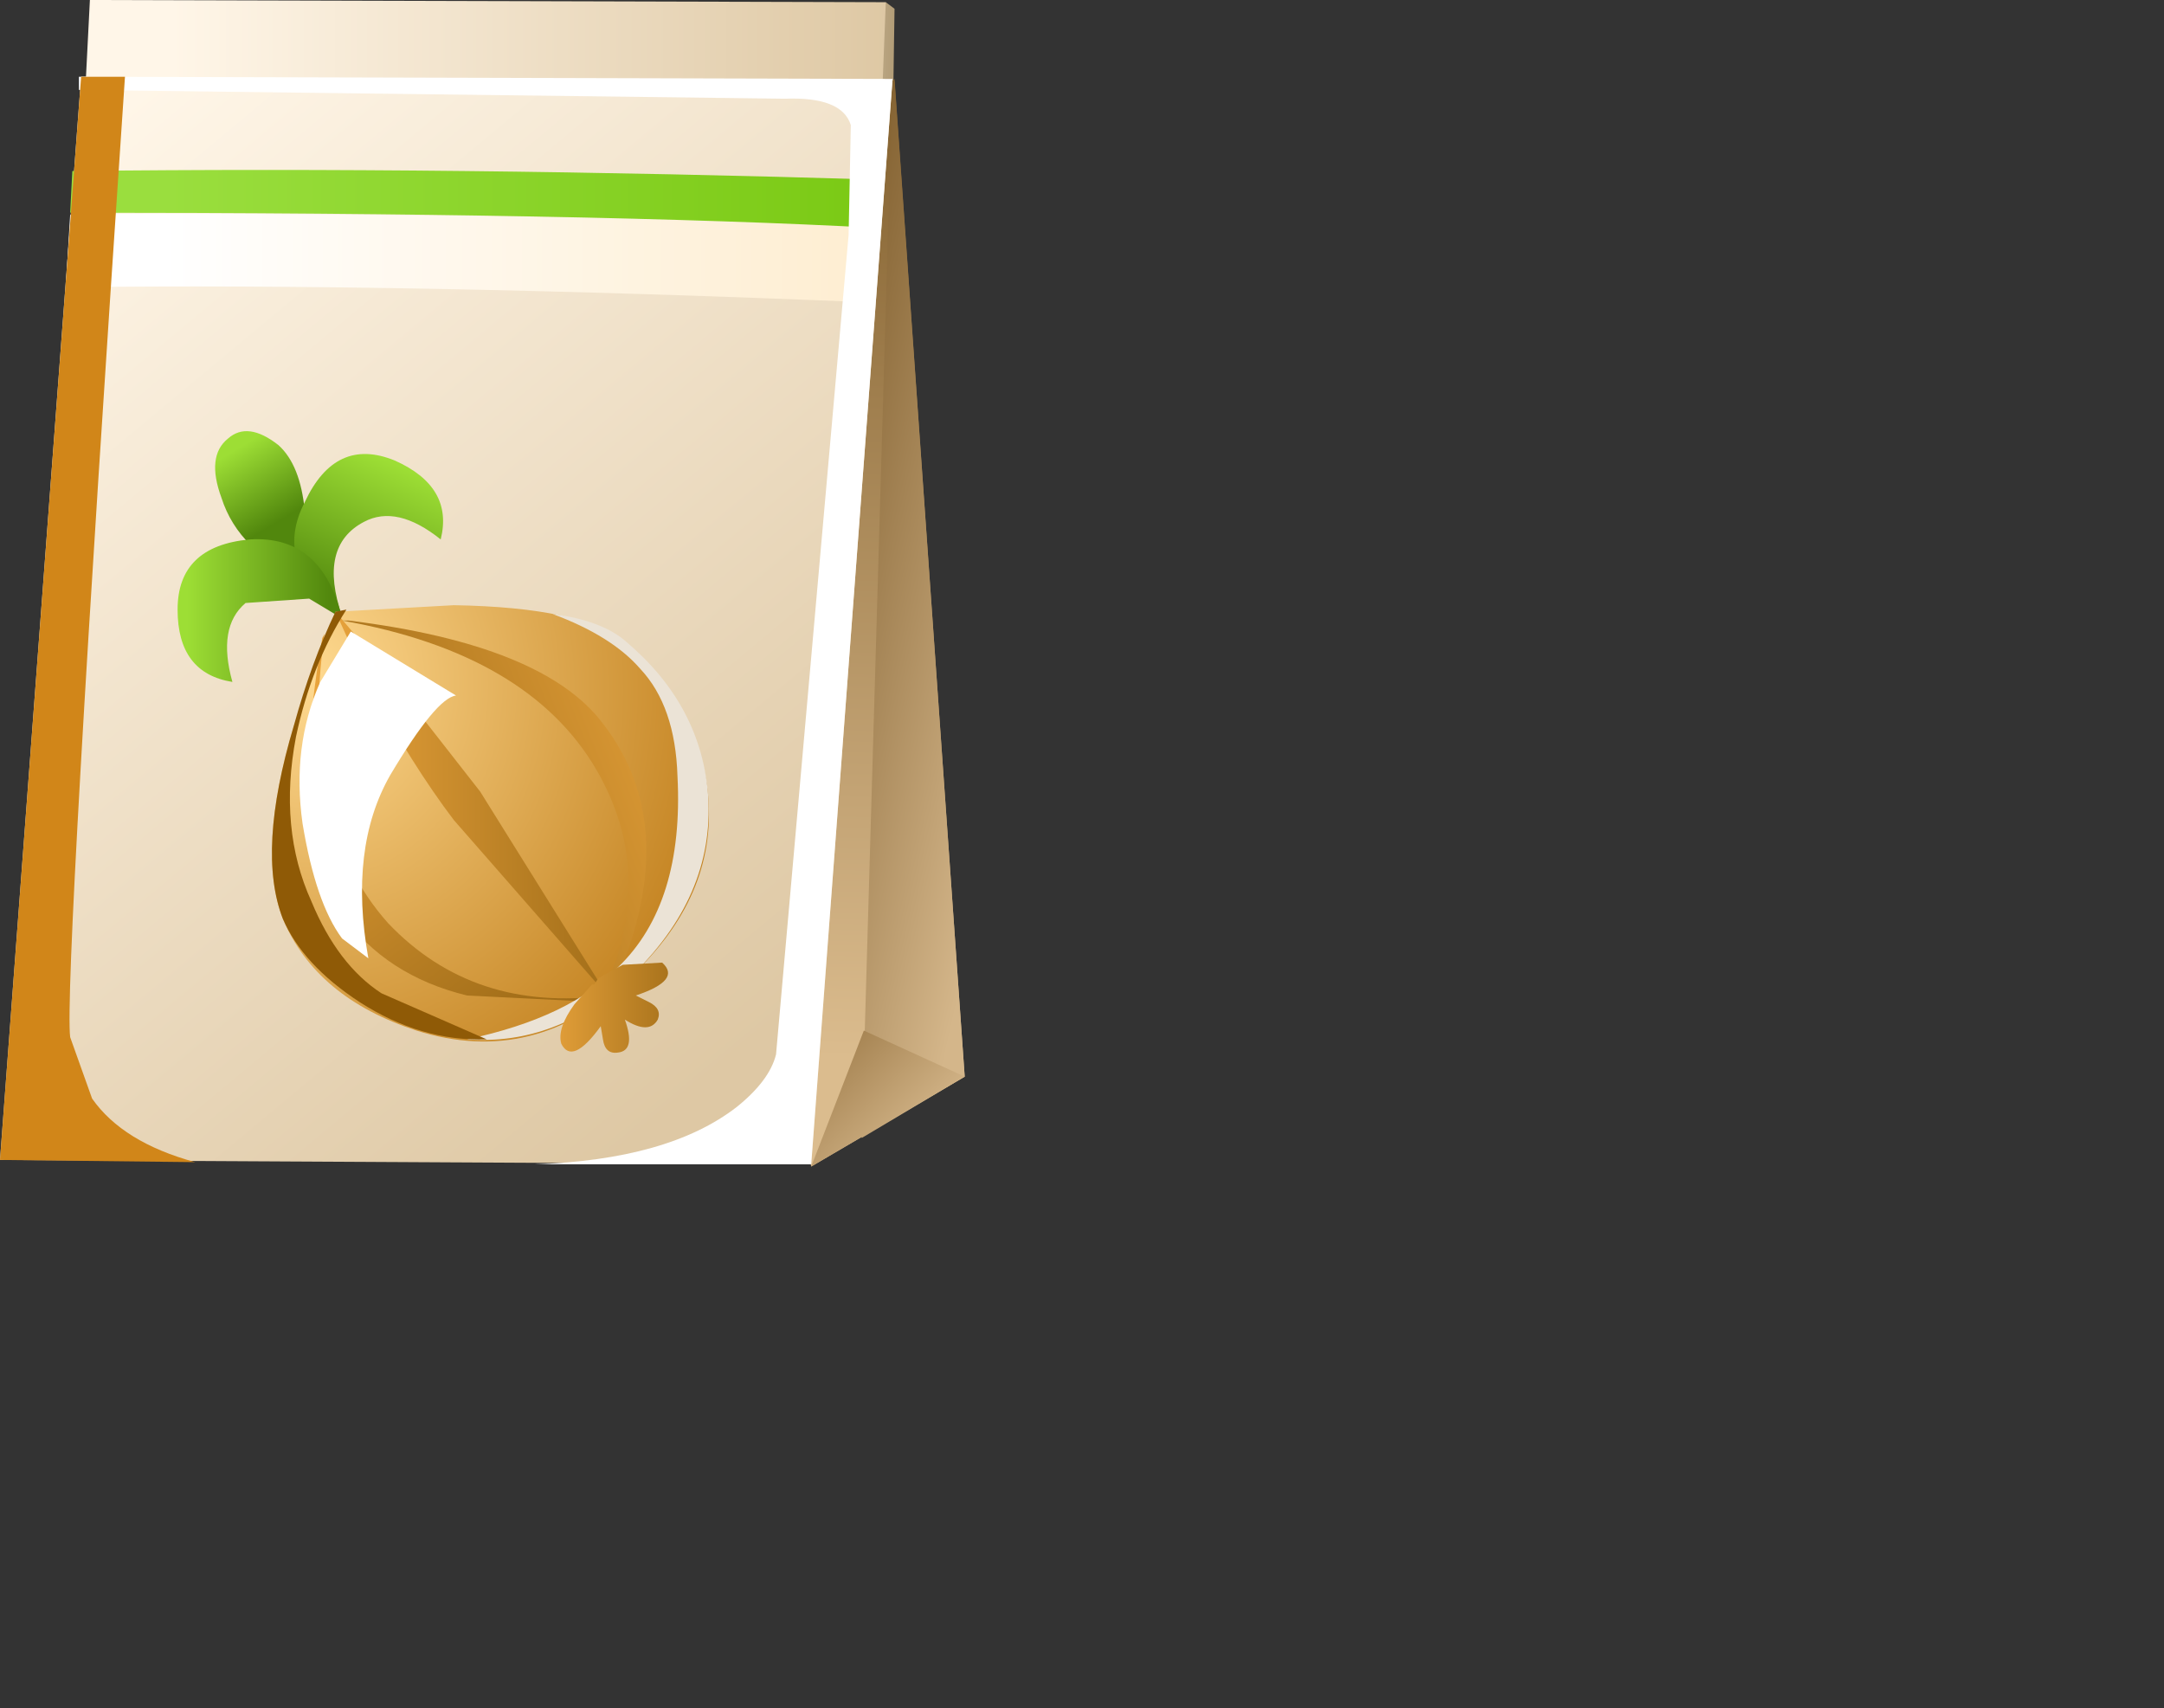 <?xml version="1.0" encoding="UTF-8" standalone="no"?>
<svg xmlns:xlink="http://www.w3.org/1999/xlink" height="38.95px" width="49.35px" xmlns="http://www.w3.org/2000/svg">
  <rect width="100%" height="100%" fill="#333333" stroke="none"/>
  <g transform="matrix(1.0, 0.0, 0.0, 1.0, 0.0, 0.0)">
    <use height="26.6" transform="matrix(1.0, 0.0, 0.0, 1.0, 0.0, 0.0)" width="22.0" xlink:href="#shape0"/>
    <use height="24.8" transform="matrix(1.0, 0.0, 0.0, 1.0, 1.8, 1.75)" width="18.55" xlink:href="#sprite0"/>
    <use height="24.75" transform="matrix(1.0, 0.0, 0.0, 1.0, 0.0, 1.75)" width="4.45" xlink:href="#sprite1"/>
    <use height="13.9" transform="matrix(1.0, 0.0, 0.0, 1.0, 4.05, 9.85)" width="12.1" xlink:href="#shape3"/>
    <use height="9.7" transform="matrix(1.0, 0.0, 0.0, 1.0, 10.65, 14.0)" width="5.5" xlink:href="#sprite2"/>
    <use height="9.8" transform="matrix(1.0, 0.0, 0.0, 1.0, 6.2, 13.9)" width="4.9" xlink:href="#sprite3"/>
    <use height="7.45" transform="matrix(1.0, 0.0, 0.0, 1.0, 6.85, 14.4)" width="3.55" xlink:href="#sprite4"/>
    <use height="2.15" transform="matrix(1.0, 0.0, 0.0, 1.0, 12.8, 21.85)" width="2.45" xlink:href="#shape7"/>
  </g>
  <defs>
    <g id="shape0" transform="matrix(1.0, 0.0, 0.0, 1.0, 0.0, 0.0)">
      <path d="M16.85 3.3 L20.2 0.05 20.4 0.2 20.35 3.45 17.0 3.95 16.85 3.3" fill="url(#gradient0)" fill-rule="evenodd" stroke="none"/>
      <path d="M20.0 5.2 L1.8 4.9 2.05 0.0 20.2 0.05 20.0 5.2" fill="url(#gradient1)" fill-rule="evenodd" stroke="none"/>
      <path d="M14.3 7.05 L20.4 1.8 22.0 24.55 18.5 26.6 14.3 7.05" fill="url(#gradient2)" fill-rule="evenodd" stroke="none"/>
      <path d="M19.65 25.95 L20.35 1.85 20.4 1.85 22.0 24.55 19.65 25.95" fill="url(#gradient3)" fill-rule="evenodd" stroke="none"/>
      <path d="M18.5 26.6 L19.7 23.5 22.0 24.55 18.5 26.6" fill="url(#gradient4)" fill-rule="evenodd" stroke="none"/>
      <path d="M18.5 26.55 L0.0 26.45 1.85 1.75 20.35 1.85 18.5 26.55" fill="url(#gradient5)" fill-rule="evenodd" stroke="none"/>
      <path d="M1.6 4.9 Q4.25 4.8 20.1 5.05 L19.95 6.9 Q9.2 6.45 1.5 6.55 L1.6 4.9" fill="url(#gradient6)" fill-rule="evenodd" stroke="none"/>
      <path d="M1.65 3.9 Q10.3 3.8 20.15 4.1 L20.05 5.2 Q13.6 4.85 1.6 4.85 L1.65 3.9" fill="url(#gradient7)" fill-rule="evenodd" stroke="none"/>
    </g>
    <linearGradient gradientTransform="matrix(0.002, 0.0, 0.0, -0.002, 18.85, 2.0)" gradientUnits="userSpaceOnUse" id="gradient0" spreadMethod="pad" x1="-819.2" x2="819.2">
      <stop offset="0.0" stop-color="#fff6e8"/>
      <stop offset="1.0" stop-color="#b09a74"/>
    </linearGradient>
    <linearGradient gradientTransform="matrix(0.01, 0.0, 0.0, -0.01, 12.1, 2.6)" gradientUnits="userSpaceOnUse" id="gradient1" spreadMethod="pad" x1="-819.2" x2="819.2">
      <stop offset="0.0" stop-color="#fff6e8"/>
      <stop offset="1.0" stop-color="#dec8a4"/>
    </linearGradient>
    <linearGradient gradientTransform="matrix(-3.0E-4, 0.013, 0.013, 3.0E-4, 18.2, 13.45)" gradientUnits="userSpaceOnUse" id="gradient2" spreadMethod="pad" x1="-819.2" x2="819.2">
      <stop offset="0.0" stop-color="#876533"/>
      <stop offset="1.0" stop-color="#dbbc8e"/>
    </linearGradient>
    <linearGradient gradientTransform="matrix(0.004, 9.0E-4, 9.0E-4, -0.004, 20.4, 13.95)" gradientUnits="userSpaceOnUse" id="gradient3" spreadMethod="pad" x1="-819.2" x2="819.2">
      <stop offset="0.0" stop-color="#7d5b2a"/>
      <stop offset="1.0" stop-color="#d4b68a"/>
    </linearGradient>
    <linearGradient gradientTransform="matrix(0.002, 0.002, 0.002, -0.002, 18.95, 24.75)" gradientUnits="userSpaceOnUse" id="gradient4" spreadMethod="pad" x1="-819.2" x2="819.2">
      <stop offset="0.0" stop-color="#87622d"/>
      <stop offset="1.0" stop-color="#d4b68a"/>
    </linearGradient>
    <linearGradient gradientTransform="matrix(0.01, 0.012, 0.012, -0.01, 9.6, 13.45)" gradientUnits="userSpaceOnUse" id="gradient5" spreadMethod="pad" x1="-819.2" x2="819.2">
      <stop offset="0.0" stop-color="#fff6e8"/>
      <stop offset="1.0" stop-color="#dec8a4"/>
    </linearGradient>
    <linearGradient gradientTransform="matrix(0.01, 0.0, 0.0, -0.01, 11.9, 5.85)" gradientUnits="userSpaceOnUse" id="gradient6" spreadMethod="pad" x1="-819.2" x2="819.2">
      <stop offset="0.0" stop-color="#ffffff"/>
      <stop offset="1.0" stop-color="#feedd0"/>
    </linearGradient>
    <linearGradient gradientTransform="matrix(0.01, 0.0, 0.0, -0.01, 12.0, 4.55)" gradientUnits="userSpaceOnUse" id="gradient7" spreadMethod="pad" x1="-819.2" x2="819.2">
      <stop offset="0.0" stop-color="#9ade3e"/>
      <stop offset="1.0" stop-color="#7ac914"/>
    </linearGradient>
    <g id="sprite0" transform="matrix(1.0, 0.0, 0.0, 1.0, 0.0, 0.0)">
      <use height="24.75" transform="matrix(1.003, 0.0, 0.0, 1.002, 0.0, 0.0)" width="18.5" xlink:href="#shape1"/>
    </g>
    <g id="shape1" transform="matrix(1.0, 0.0, 0.0, 1.0, 0.0, 0.0)">
      <path d="M14.95 23.45 Q15.7 22.85 15.85 22.25 L17.5 3.6 17.55 1.1 Q17.35 0.45 16.05 0.5 L0.0 0.3 0.0 0.0 18.5 0.05 16.65 24.75 10.35 24.75 Q13.4 24.65 14.95 23.45" fill="#ffffff" fill-rule="evenodd" stroke="none"/>
    </g>
    <g id="sprite1" transform="matrix(1.0, 0.0, 0.0, 1.0, 0.0, 0.0)">
      <use height="24.75" transform="matrix(1.0, 0.0, 0.0, 1.0, 0.0, 0.0)" width="4.45" xlink:href="#shape2"/>
    </g>
    <g id="shape2" transform="matrix(1.0, 0.0, 0.0, 1.0, 0.0, 0.0)">
      <path d="M1.85 0.0 L2.85 0.0 Q1.45 20.65 1.6 21.9 L2.1 23.3 Q2.8 24.3 4.45 24.75 L0.0 24.7 1.85 0.0" fill="#d18619" fill-rule="evenodd" stroke="none"/>
    </g>
    <g id="shape3" transform="matrix(1.0, 0.0, 0.0, 1.0, -4.05, -9.85)">
      <path d="M6.95 13.2 Q5.45 12.6 5.05 11.35 4.7 10.4 5.2 10.0 5.65 9.6 6.35 10.15 6.85 10.6 6.95 11.65 L7.05 12.95 Q7.35 13.5 6.95 13.2" fill="url(#gradient8)" fill-rule="evenodd" stroke="none"/>
      <path d="M7.8 14.05 Q6.2 12.9 6.95 11.45 7.65 9.95 9.0 10.5 10.35 11.1 10.05 12.3 9.05 11.5 8.3 11.9 7.25 12.45 7.8 14.05" fill="url(#gradient9)" fill-rule="evenodd" stroke="none"/>
      <path d="M7.8 14.1 L7.05 13.65 5.6 13.75 Q4.95 14.3 5.3 15.55 4.05 15.35 4.05 13.9 4.05 12.45 5.7 12.3 7.35 12.2 7.8 14.1" fill="url(#gradient10)" fill-rule="evenodd" stroke="none"/>
      <path d="M7.65 13.95 L10.35 13.8 Q13.3 13.85 14.25 14.65 15.95 16.1 16.15 18.15 16.35 20.45 14.35 22.3 12.2 24.35 9.5 23.5 7.2 22.75 6.45 20.95 5.85 19.4 6.7 16.55 L7.65 13.95" fill="url(#gradient11)" fill-rule="evenodd" stroke="none"/>
      <path d="M7.65 13.95 L8.8 15.3 10.95 18.05 13.85 22.7 10.35 18.7 Q9.4 17.45 8.4 15.6 L7.65 13.95" fill="url(#gradient12)" fill-rule="evenodd" stroke="none"/>
      <path d="M8.85 21.05 Q10.8 23.1 13.85 22.7 L13.65 22.85 10.65 22.7 Q8.8 22.25 7.8 20.85 6.55 19.05 7.35 14.55 L7.4 14.45 Q6.8 18.75 8.85 21.05" fill="url(#gradient13)" fill-rule="evenodd" stroke="none"/>
      <path d="M13.6 17.55 Q12.05 14.9 7.8 14.15 L7.95 14.15 Q12.4 14.7 13.75 16.5 15.65 18.95 13.9 22.7 L13.65 22.85 Q15.05 20.05 13.6 17.55" fill="url(#gradient14)" fill-rule="evenodd" stroke="none"/>
    </g>
    <linearGradient gradientTransform="matrix(6.0E-4, 0.001, 0.001, -6.0E-4, 5.9, 11.05)" gradientUnits="userSpaceOnUse" id="gradient8" spreadMethod="pad" x1="-819.2" x2="819.2">
      <stop offset="0.0" stop-color="#9dde35"/>
      <stop offset="1.0" stop-color="#51870d"/>
    </linearGradient>
    <linearGradient gradientTransform="matrix(-9.0E-4, 0.002, -0.002, -9.0E-4, 8.35, 12.25)" gradientUnits="userSpaceOnUse" id="gradient9" spreadMethod="pad" x1="-819.2" x2="819.2">
      <stop offset="0.0" stop-color="#9dde35"/>
      <stop offset="1.0" stop-color="#51870d"/>
    </linearGradient>
    <linearGradient gradientTransform="matrix(0.002, 0.0, 0.0, -0.002, 5.9, 13.95)" gradientUnits="userSpaceOnUse" id="gradient10" spreadMethod="pad" x1="-819.2" x2="819.2">
      <stop offset="0.0" stop-color="#9dde35"/>
      <stop offset="1.0" stop-color="#51870d"/>
    </linearGradient>
    <radialGradient cx="0" cy="0" gradientTransform="matrix(0.011, 0.006, 0.005, -0.012, 7.0, 15.45)" gradientUnits="userSpaceOnUse" id="gradient11" r="819.2" spreadMethod="pad">
      <stop offset="0.0" stop-color="#ffda91"/>
      <stop offset="1.0" stop-color="#c2801d"/>
    </radialGradient>
    <linearGradient gradientTransform="matrix(0.004, 0.0, 0.0, -0.004, 10.75, 18.35)" gradientUnits="userSpaceOnUse" id="gradient12" spreadMethod="pad" x1="-819.2" x2="819.2">
      <stop offset="0.0" stop-color="#e8a33c"/>
      <stop offset="1.0" stop-color="#a16d18"/>
    </linearGradient>
    <linearGradient gradientTransform="matrix(0.003, 0.004, 0.004, -0.003, 9.4, 19.85)" gradientUnits="userSpaceOnUse" id="gradient13" spreadMethod="pad" x1="-819.2" x2="819.2">
      <stop offset="0.0" stop-color="#e8a33c"/>
      <stop offset="1.0" stop-color="#a16d18"/>
    </linearGradient>
    <linearGradient gradientTransform="matrix(-0.005, 0.002, -0.002, -0.005, 12.35, 17.7)" gradientUnits="userSpaceOnUse" id="gradient14" spreadMethod="pad" x1="-819.2" x2="819.2">
      <stop offset="0.0" stop-color="#e8a33c"/>
      <stop offset="1.0" stop-color="#a16d18"/>
    </linearGradient>
    <g id="sprite2" transform="matrix(1.0, 0.0, 0.0, 1.0, 0.0, 0.0)">
      <use height="9.7" transform="matrix(1.0, 0.0, 0.0, 1.0, 0.0, 0.0)" width="5.5" xlink:href="#shape4"/>
    </g>
    <g id="shape4" transform="matrix(1.0, 0.0, 0.0, 1.0, 0.0, 0.0)">
      <path d="M3.65 0.65 Q5.35 2.1 5.5 4.15 5.65 6.45 3.7 8.3 2.05 9.85 0.0 9.7 2.35 9.2 3.45 8.05 4.95 6.6 4.8 3.7 4.75 2.1 3.95 1.25 3.3 0.5 1.95 0.0 3.1 0.15 3.65 0.65" fill="#ebe3d6" fill-rule="evenodd" stroke="none"/>
    </g>
    <g id="sprite3" transform="matrix(1.0, 0.0, 0.0, 1.0, 0.0, 0.0)">
      <use height="9.8" transform="matrix(1.0, 0.0, 0.0, 1.0, 0.0, 0.0)" width="4.9" xlink:href="#shape5"/>
    </g>
    <g id="shape5" transform="matrix(1.0, 0.0, 0.0, 1.0, 0.0, 0.0)">
      <path d="M1.45 0.05 L1.7 0.0 Q0.9 1.25 0.55 2.9 0.15 5.0 0.9 6.65 1.5 8.1 2.5 8.75 L4.9 9.8 Q3.4 9.85 2.0 8.95 0.7 8.1 0.25 7.05 -0.35 5.5 0.5 2.65 0.9 1.2 1.45 0.05" fill="#8f5a06" fill-rule="evenodd" stroke="none"/>
    </g>
    <g id="sprite4" transform="matrix(1.0, 0.0, 0.0, 1.0, 0.0, 0.0)">
      <use height="7.4" transform="matrix(1.0, 0.0, 0.0, 1.007, 0.0, 0.0)" width="3.55" xlink:href="#shape6"/>
    </g>
    <g id="shape6" transform="matrix(1.0, 0.0, 0.0, 1.0, 0.0, 0.0)">
      <path d="M1.15 0.0 L3.55 1.45 Q3.1 1.5 2.05 3.25 1.1 4.9 1.55 7.4 L0.95 6.95 Q0.35 6.15 0.05 4.35 -0.2 2.6 0.45 1.15 L1.15 0.0" fill="#ffffff" fill-rule="evenodd" stroke="none"/>
    </g>
    <g id="shape7" transform="matrix(1.0, 0.0, 0.0, 1.0, -12.8, -21.85)">
      <path d="M14.5 22.7 L14.8 22.85 Q15.1 23.0 15.0 23.25 14.8 23.6 14.25 23.25 14.5 23.95 14.1 24.0 13.8 24.05 13.75 23.7 L13.7 23.4 Q13.05 24.3 12.8 23.8 12.7 23.45 13.1 22.9 L13.5 22.45 13.55 22.45 13.65 22.3 14.2 22.0 15.1 21.95 Q15.55 22.35 14.5 22.7" fill="url(#gradient15)" fill-rule="evenodd" stroke="none"/>
    </g>
    <linearGradient gradientTransform="matrix(0.002, 0.0, 0.0, -0.002, 14.0, 22.95)" gradientUnits="userSpaceOnUse" id="gradient15" spreadMethod="pad" x1="-819.2" x2="819.2">
      <stop offset="0.0" stop-color="#e8a33c"/>
      <stop offset="1.0" stop-color="#a16d18"/>
    </linearGradient>
  </defs>
</svg>
